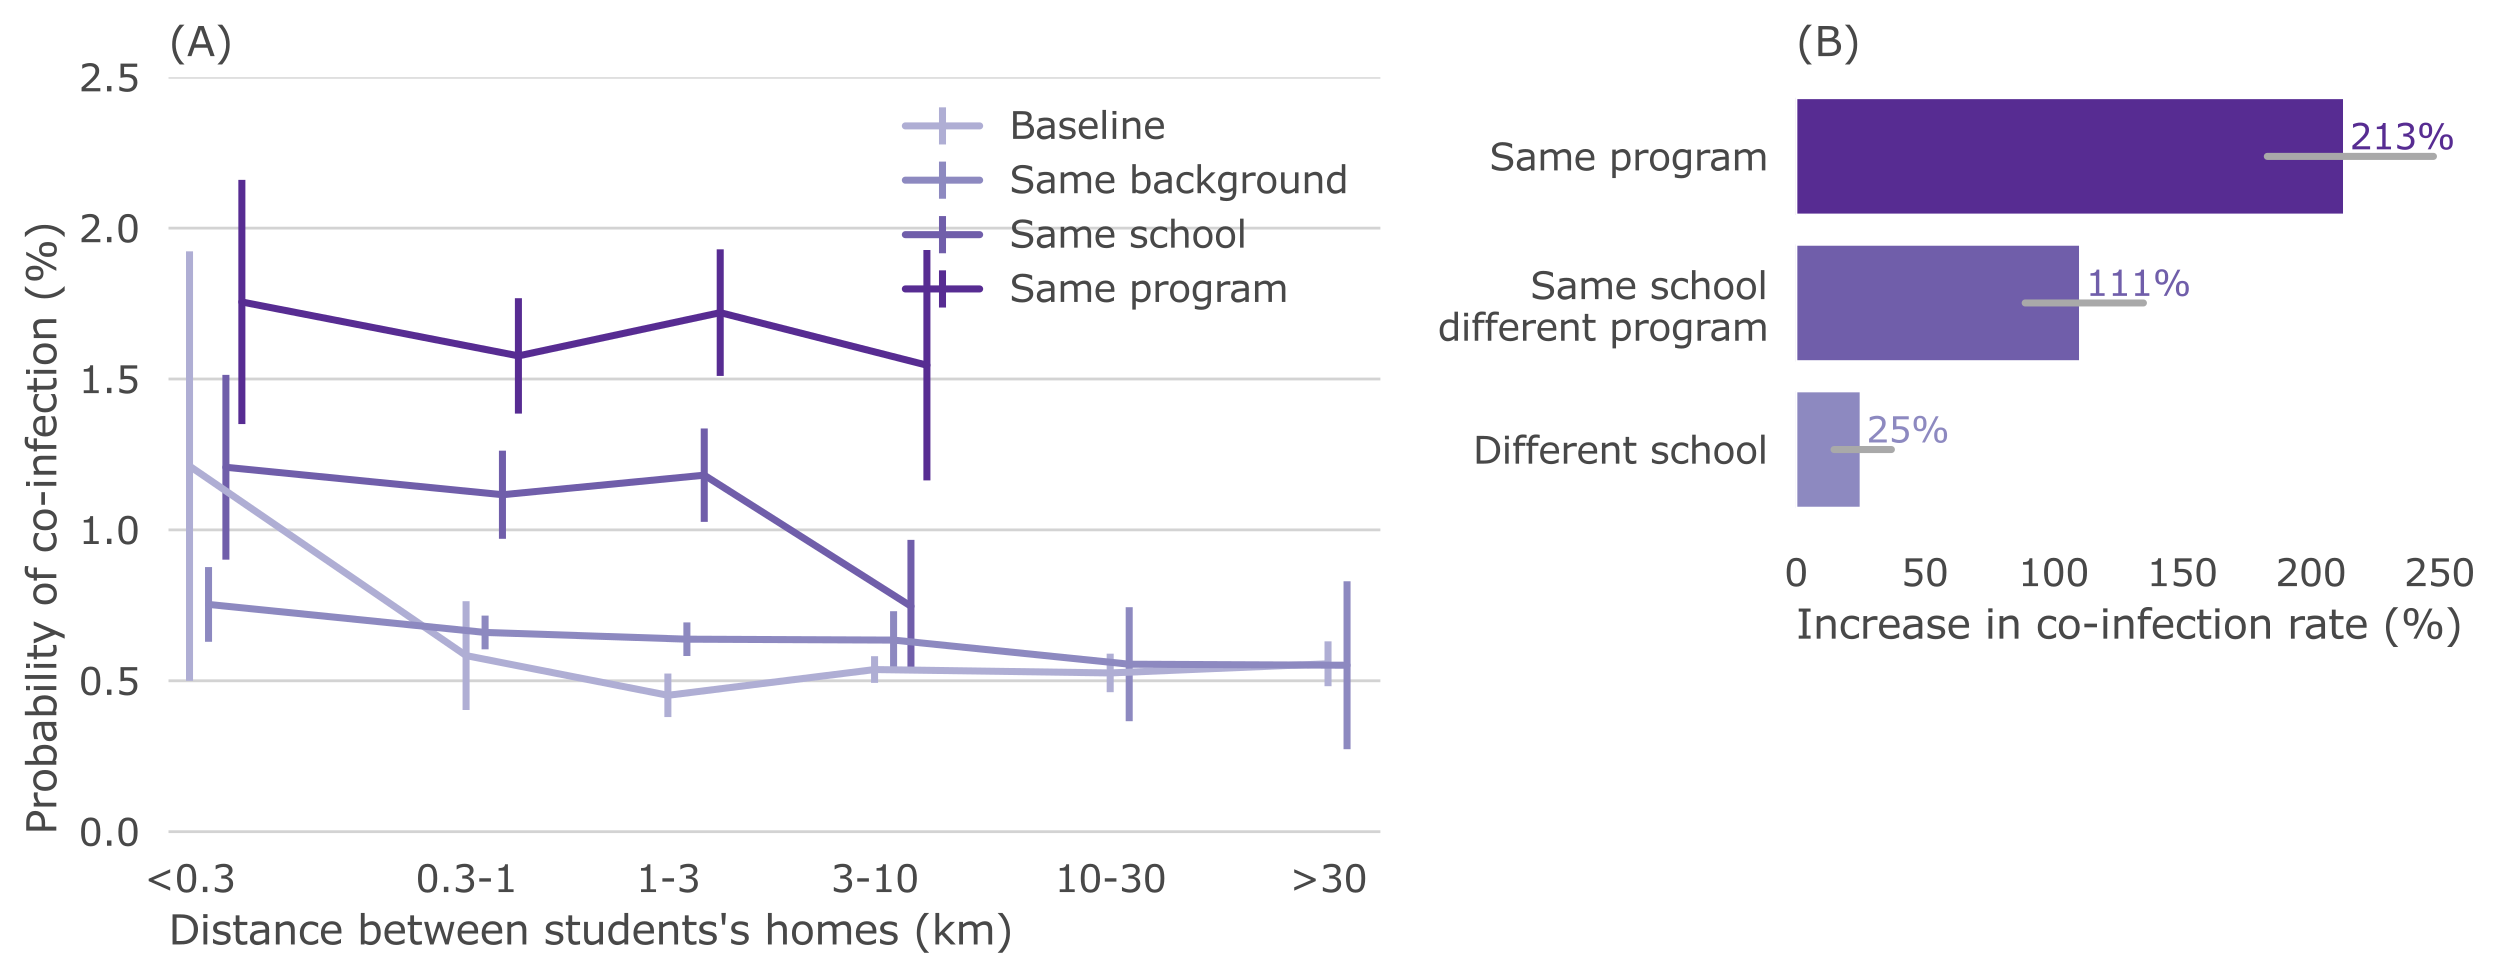 <?xml version="1.0" encoding="utf-8" standalone="no"?>
<!DOCTYPE svg PUBLIC "-//W3C//DTD SVG 1.1//EN"
  "http://www.w3.org/Graphics/SVG/1.1/DTD/svg11.dtd">
<svg xmlns:xlink="http://www.w3.org/1999/xlink" width="710.612pt" height="277.971pt" viewBox="0 0 710.612 277.971" xmlns="http://www.w3.org/2000/svg" version="1.1">
 <defs>
  <style type="text/css">*{stroke-linejoin: round; stroke-linecap: butt}</style>
 </defs>
 <g id="figure_1">
  <g id="patch_1">
   <path d="M 0 277.971 
L 710.612 277.971 
L 710.612 0 
L 0 0 
z
" style="fill: #ffffff"/>
  </g>
  <g id="axes_1">
   <g id="patch_2">
    <path d="M 47.897 237.25 
L 392.363 237.25 
L 392.363 21.953 
L 47.897 21.953 
z
" style="fill: #ffffff"/>
   </g>
   <g id="matplotlib.axis_1">
    <g id="xtick_1">
     <g id="text_1">
      <!-- &lt;0.3 -->
      <g style="fill: #484848" transform="translate(40.915 253.574) scale(0.106 -0.106)">
       <defs>
        <path id="Verdana-3c" d="M 4400 241 
L 794 1844 
L 794 2231 
L 4400 3834 
L 4400 3272 
L 1556 2038 
L 4400 803 
L 4400 241 
z
" transform="scale(0.016)"/>
        <path id="Verdana-30" d="M 3647 2328 
Q 3647 1075 3255 489 
Q 2863 -97 2038 -97 
Q 1200 -97 814 497 
Q 428 1091 428 2322 
Q 428 3563 818 4155 
Q 1209 4747 2038 4747 
Q 2875 4747 3261 4145 
Q 3647 3544 3647 2328 
z
M 2825 909 
Q 2934 1163 2973 1505 
Q 3013 1847 3013 2328 
Q 3013 2803 2973 3153 
Q 2934 3503 2822 3747 
Q 2713 3988 2523 4109 
Q 2334 4231 2038 4231 
Q 1744 4231 1551 4109 
Q 1359 3988 1247 3741 
Q 1141 3509 1102 3137 
Q 1063 2766 1063 2322 
Q 1063 1834 1097 1506 
Q 1131 1178 1244 919 
Q 1347 675 1536 547 
Q 1725 419 2038 419 
Q 2331 419 2525 541 
Q 2719 663 2825 909 
z
" transform="scale(0.016)"/>
        <path id="Verdana-2e" d="M 1538 0 
L 791 0 
L 791 891 
L 1538 891 
L 1538 0 
z
" transform="scale(0.016)"/>
        <path id="Verdana-33" d="M 3244 2241 
Q 3394 2106 3491 1903 
Q 3588 1700 3588 1378 
Q 3588 1059 3472 793 
Q 3356 528 3147 331 
Q 2913 113 2595 8 
Q 2278 -97 1900 -97 
Q 1513 -97 1138 -4 
Q 763 88 522 197 
L 522 850 
L 569 850 
Q 834 675 1193 559 
Q 1553 444 1888 444 
Q 2084 444 2306 509 
Q 2528 575 2666 703 
Q 2809 841 2879 1006 
Q 2950 1172 2950 1425 
Q 2950 1675 2870 1839 
Q 2791 2003 2650 2097 
Q 2509 2194 2309 2230 
Q 2109 2266 1878 2266 
L 1597 2266 
L 1597 2784 
L 1816 2784 
Q 2291 2784 2573 2982 
Q 2856 3181 2856 3563 
Q 2856 3731 2784 3857 
Q 2713 3984 2584 4066 
Q 2450 4147 2297 4178 
Q 2144 4209 1950 4209 
Q 1653 4209 1318 4103 
Q 984 3997 688 3803 
L 656 3803 
L 656 4456 
Q 878 4566 1248 4658 
Q 1619 4750 1966 4750 
Q 2306 4750 2565 4687 
Q 2825 4625 3034 4488 
Q 3259 4338 3375 4125 
Q 3491 3913 3491 3628 
Q 3491 3241 3217 2952 
Q 2944 2663 2572 2588 
L 2572 2544 
Q 2722 2519 2915 2439 
Q 3109 2359 3244 2241 
z
" transform="scale(0.016)"/>
       </defs>
       <use xlink:href="#Verdana-3c"/>
       <use xlink:href="#Verdana-30" x="81.836"/>
       <use xlink:href="#Verdana-2e" x="145.41"/>
       <use xlink:href="#Verdana-33" x="181.787"/>
      </g>
     </g>
    </g>
    <g id="xtick_2">
     <g id="text_2">
      <!-- 0.3-1 -->
      <g style="fill: #484848" transform="translate(118.09 253.574) scale(0.106 -0.106)">
       <defs>
        <path id="Verdana-2d" d="M 2428 1753 
L 478 1753 
L 478 2319 
L 2428 2319 
L 2428 1753 
z
" transform="scale(0.016)"/>
        <path id="Verdana-31" d="M 3388 0 
L 869 0 
L 869 475 
L 1838 475 
L 1838 3594 
L 869 3594 
L 869 4019 
Q 1066 4019 1291 4051 
Q 1516 4084 1631 4147 
Q 1775 4225 1858 4345 
Q 1941 4466 1953 4669 
L 2438 4669 
L 2438 475 
L 3388 475 
L 3388 0 
z
" transform="scale(0.016)"/>
       </defs>
       <use xlink:href="#Verdana-30"/>
       <use xlink:href="#Verdana-2e" x="63.574"/>
       <use xlink:href="#Verdana-33" x="99.951"/>
       <use xlink:href="#Verdana-2d" x="163.525"/>
       <use xlink:href="#Verdana-31" x="208.936"/>
      </g>
     </g>
    </g>
    <g id="xtick_3">
     <g id="text_3">
      <!-- 1-3 -->
      <g style="fill: #484848" transform="translate(180.729 253.574) scale(0.106 -0.106)">
       <use xlink:href="#Verdana-31"/>
       <use xlink:href="#Verdana-2d" x="63.574"/>
       <use xlink:href="#Verdana-33" x="108.984"/>
      </g>
     </g>
    </g>
    <g id="xtick_4">
     <g id="text_4">
      <!-- 3-10 -->
      <g style="fill: #484848" transform="translate(236.123 253.574) scale(0.106 -0.106)">
       <use xlink:href="#Verdana-33"/>
       <use xlink:href="#Verdana-2d" x="63.574"/>
       <use xlink:href="#Verdana-31" x="108.984"/>
       <use xlink:href="#Verdana-30" x="172.559"/>
      </g>
     </g>
    </g>
    <g id="xtick_5">
     <g id="text_5">
      <!-- 10-30 -->
      <g style="fill: #484848" transform="translate(299.741 253.574) scale(0.106 -0.106)">
       <use xlink:href="#Verdana-31"/>
       <use xlink:href="#Verdana-30" x="63.574"/>
       <use xlink:href="#Verdana-2d" x="127.148"/>
       <use xlink:href="#Verdana-33" x="172.559"/>
       <use xlink:href="#Verdana-30" x="236.133"/>
      </g>
     </g>
    </g>
    <g id="xtick_6">
     <g id="text_6">
      <!-- &gt;30 -->
      <g style="fill: #484848" transform="translate(366.451 253.574) scale(0.106 -0.106)">
       <defs>
        <path id="Verdana-3e" d="M 4444 1844 
L 838 241 
L 838 803 
L 3681 2038 
L 838 3272 
L 838 3834 
L 4444 2231 
L 4444 1844 
z
" transform="scale(0.016)"/>
       </defs>
       <use xlink:href="#Verdana-3e"/>
       <use xlink:href="#Verdana-33" x="81.836"/>
       <use xlink:href="#Verdana-30" x="145.41"/>
      </g>
     </g>
    </g>
    <g id="xtick_7"/>
    <g id="xtick_8"/>
    <g id="xtick_9"/>
    <g id="xtick_10"/>
    <g id="xtick_11"/>
    <g id="xtick_12"/>
    <g id="xtick_13"/>
    <g id="xtick_14"/>
    <g id="xtick_15"/>
    <g id="xtick_16"/>
    <g id="xtick_17"/>
    <g id="xtick_18"/>
    <g id="xtick_19"/>
    <g id="xtick_20"/>
    <g id="xtick_21"/>
    <g id="xtick_22"/>
    <g id="xtick_23"/>
    <g id="xtick_24"/>
    <g id="text_7">
     <!-- Distance between students's homes (km) -->
     <g style="fill: #484848" transform="translate(47.897 268.453) scale(0.115 -0.115)">
      <defs>
       <path id="Verdana-44" d="M 4556 2322 
Q 4556 1688 4279 1172 
Q 4003 656 3544 372 
Q 3225 175 2833 87 
Q 2441 0 1800 0 
L 625 0 
L 625 4653 
L 1788 4653 
Q 2469 4653 2870 4554 
Q 3272 4456 3550 4284 
Q 4025 3988 4290 3494 
Q 4556 3000 4556 2322 
z
M 3909 2331 
Q 3909 2878 3718 3253 
Q 3528 3628 3150 3844 
Q 2875 4000 2565 4061 
Q 2256 4122 1825 4122 
L 1244 4122 
L 1244 531 
L 1825 531 
Q 2272 531 2605 597 
Q 2938 663 3216 841 
Q 3563 1063 3736 1425 
Q 3909 1788 3909 2331 
z
" transform="scale(0.016)"/>
       <path id="Verdana-69" d="M 1209 4075 
L 547 4075 
L 547 4684 
L 1209 4684 
L 1209 4075 
z
M 1172 0 
L 584 0 
L 584 3491 
L 1172 3491 
L 1172 0 
z
" transform="scale(0.016)"/>
       <path id="Verdana-73" d="M 3072 1006 
Q 3072 528 2676 222 
Q 2281 -84 1597 -84 
Q 1209 -84 886 8 
Q 563 100 344 209 
L 344 869 
L 375 869 
Q 653 659 993 536 
Q 1334 413 1647 413 
Q 2034 413 2253 538 
Q 2472 663 2472 931 
Q 2472 1138 2353 1244 
Q 2234 1350 1897 1425 
Q 1772 1453 1570 1490 
Q 1369 1528 1203 1572 
Q 744 1694 551 1930 
Q 359 2166 359 2509 
Q 359 2725 448 2915 
Q 538 3106 719 3256 
Q 894 3403 1164 3489 
Q 1434 3575 1769 3575 
Q 2081 3575 2401 3498 
Q 2722 3422 2934 3313 
L 2934 2684 
L 2903 2684 
Q 2678 2850 2356 2964 
Q 2034 3078 1725 3078 
Q 1403 3078 1181 2954 
Q 959 2831 959 2588 
Q 959 2372 1094 2263 
Q 1225 2153 1519 2084 
Q 1681 2047 1882 2009 
Q 2084 1972 2219 1941 
Q 2628 1847 2850 1619 
Q 3072 1388 3072 1006 
z
" transform="scale(0.016)"/>
       <path id="Verdana-74" d="M 2391 31 
Q 2225 -13 2029 -41 
Q 1834 -69 1681 -69 
Q 1147 -69 869 218 
Q 591 506 591 1141 
L 591 2997 
L 194 2997 
L 194 3491 
L 591 3491 
L 591 4494 
L 1178 4494 
L 1178 3491 
L 2391 3491 
L 2391 2997 
L 1178 2997 
L 1178 1406 
Q 1178 1131 1190 976 
Q 1203 822 1278 688 
Q 1347 563 1467 505 
Q 1588 447 1834 447 
Q 1978 447 2134 489 
Q 2291 531 2359 559 
L 2391 559 
L 2391 31 
z
" transform="scale(0.016)"/>
       <path id="Verdana-61" d="M 3291 0 
L 2706 0 
L 2706 372 
Q 2628 319 2495 223 
Q 2363 128 2238 72 
Q 2091 0 1900 -48 
Q 1709 -97 1453 -97 
Q 981 -97 653 215 
Q 325 528 325 1013 
Q 325 1409 495 1654 
Q 666 1900 981 2041 
Q 1300 2181 1747 2231 
Q 2194 2281 2706 2306 
L 2706 2397 
Q 2706 2597 2636 2728 
Q 2566 2859 2434 2934 
Q 2309 3006 2134 3031 
Q 1959 3056 1769 3056 
Q 1538 3056 1253 2995 
Q 969 2934 666 2819 
L 634 2819 
L 634 3416 
Q 806 3463 1131 3519 
Q 1456 3575 1772 3575 
Q 2141 3575 2414 3514 
Q 2688 3453 2888 3306 
Q 3084 3163 3187 2934 
Q 3291 2706 3291 2369 
L 3291 0 
z
M 2706 859 
L 2706 1831 
Q 2438 1816 2073 1784 
Q 1709 1753 1497 1694 
Q 1244 1622 1087 1470 
Q 931 1319 931 1053 
Q 931 753 1112 601 
Q 1294 450 1666 450 
Q 1975 450 2231 570 
Q 2488 691 2706 859 
z
" transform="scale(0.016)"/>
       <path id="Verdana-6e" d="M 3497 0 
L 2909 0 
L 2909 1988 
Q 2909 2228 2881 2439 
Q 2853 2650 2778 2769 
Q 2700 2900 2553 2964 
Q 2406 3028 2172 3028 
Q 1931 3028 1668 2909 
Q 1406 2791 1166 2606 
L 1166 0 
L 578 0 
L 578 3491 
L 1166 3491 
L 1166 3103 
Q 1441 3331 1734 3459 
Q 2028 3588 2338 3588 
Q 2903 3588 3200 3247 
Q 3497 2906 3497 2266 
L 3497 0 
z
" transform="scale(0.016)"/>
       <path id="Verdana-63" d="M 3159 219 
Q 2866 78 2602 0 
Q 2338 -78 2041 -78 
Q 1663 -78 1347 33 
Q 1031 144 806 369 
Q 578 594 453 937 
Q 328 1281 328 1741 
Q 328 2597 798 3084 
Q 1269 3572 2041 3572 
Q 2341 3572 2630 3487 
Q 2919 3403 3159 3281 
L 3159 2628 
L 3128 2628 
Q 2859 2838 2573 2950 
Q 2288 3063 2016 3063 
Q 1516 3063 1227 2727 
Q 938 2391 938 1741 
Q 938 1109 1220 770 
Q 1503 431 2016 431 
Q 2194 431 2378 478 
Q 2563 525 2709 600 
Q 2838 666 2950 739 
Q 3063 813 3128 866 
L 3159 866 
L 3159 219 
z
" transform="scale(0.016)"/>
       <path id="Verdana-65" d="M 3500 1684 
L 928 1684 
Q 928 1363 1025 1123 
Q 1122 884 1291 731 
Q 1453 581 1676 506 
Q 1900 431 2169 431 
Q 2525 431 2886 573 
Q 3247 716 3400 853 
L 3431 853 
L 3431 213 
Q 3134 88 2825 3 
Q 2516 -81 2175 -81 
Q 1306 -81 818 389 
Q 331 859 331 1725 
Q 331 2581 798 3084 
Q 1266 3588 2028 3588 
Q 2734 3588 3117 3175 
Q 3500 2763 3500 2003 
L 3500 1684 
z
M 2928 2134 
Q 2925 2597 2695 2850 
Q 2466 3103 1997 3103 
Q 1525 3103 1245 2825 
Q 966 2547 928 2134 
L 2928 2134 
z
" transform="scale(0.016)"/>
       <path id="Verdana-20" transform="scale(0.016)"/>
       <path id="Verdana-62" d="M 3650 1772 
Q 3650 1334 3526 984 
Q 3403 634 3194 397 
Q 2972 150 2706 26 
Q 2441 -97 2122 -97 
Q 1825 -97 1603 -26 
Q 1381 44 1166 163 
L 1128 0 
L 578 0 
L 578 4863 
L 1166 4863 
L 1166 3125 
Q 1413 3328 1691 3458 
Q 1969 3588 2316 3588 
Q 2934 3588 3292 3113 
Q 3650 2638 3650 1772 
z
M 3044 1756 
Q 3044 2381 2837 2704 
Q 2631 3028 2172 3028 
Q 1916 3028 1653 2917 
Q 1391 2806 1166 2631 
L 1166 631 
Q 1416 519 1595 475 
Q 1775 431 2003 431 
Q 2491 431 2767 751 
Q 3044 1072 3044 1756 
z
" transform="scale(0.016)"/>
       <path id="Verdana-77" d="M 4969 3491 
L 4059 0 
L 3516 0 
L 2619 2691 
L 1728 0 
L 1188 0 
L 269 3491 
L 881 3491 
L 1522 788 
L 2394 3491 
L 2878 3491 
L 3772 788 
L 4378 3491 
L 4969 3491 
z
" transform="scale(0.016)"/>
       <path id="Verdana-75" d="M 3472 0 
L 2884 0 
L 2884 388 
Q 2588 153 2316 28 
Q 2044 -97 1716 -97 
Q 1166 -97 859 239 
Q 553 575 553 1225 
L 553 3491 
L 1141 3491 
L 1141 1503 
Q 1141 1238 1166 1048 
Q 1191 859 1272 725 
Q 1356 588 1490 525 
Q 1625 463 1881 463 
Q 2109 463 2379 581 
Q 2650 700 2884 884 
L 2884 3491 
L 3472 3491 
L 3472 0 
z
" transform="scale(0.016)"/>
       <path id="Verdana-64" d="M 3409 0 
L 2822 0 
L 2822 366 
Q 2569 147 2294 25 
Q 2019 -97 1697 -97 
Q 1072 -97 705 384 
Q 338 866 338 1719 
Q 338 2163 464 2509 
Q 591 2856 806 3100 
Q 1019 3338 1301 3463 
Q 1584 3588 1888 3588 
Q 2163 3588 2375 3530 
Q 2588 3472 2822 3350 
L 2822 4863 
L 3409 4863 
L 3409 0 
z
M 2822 859 
L 2822 2863 
Q 2584 2969 2396 3009 
Q 2209 3050 1988 3050 
Q 1494 3050 1219 2706 
Q 944 2363 944 1731 
Q 944 1109 1156 786 
Q 1369 463 1838 463 
Q 2088 463 2344 573 
Q 2600 684 2822 859 
z
" transform="scale(0.016)"/>
       <path id="Verdana-27" d="M 1206 4863 
L 1072 3053 
L 647 3053 
L 513 4863 
L 1206 4863 
z
" transform="scale(0.016)"/>
       <path id="Verdana-68" d="M 3497 0 
L 2909 0 
L 2909 1988 
Q 2909 2228 2881 2439 
Q 2853 2650 2778 2769 
Q 2700 2900 2553 2964 
Q 2406 3028 2172 3028 
Q 1931 3028 1668 2909 
Q 1406 2791 1166 2606 
L 1166 0 
L 578 0 
L 578 4863 
L 1166 4863 
L 1166 3103 
Q 1441 3331 1734 3459 
Q 2028 3588 2338 3588 
Q 2903 3588 3200 3247 
Q 3497 2906 3497 2266 
L 3497 0 
z
" transform="scale(0.016)"/>
       <path id="Verdana-6f" d="M 3553 1744 
Q 3553 891 3115 397 
Q 2678 -97 1944 -97 
Q 1203 -97 767 397 
Q 331 891 331 1744 
Q 331 2597 767 3092 
Q 1203 3588 1944 3588 
Q 2678 3588 3115 3092 
Q 3553 2597 3553 1744 
z
M 2947 1744 
Q 2947 2422 2681 2751 
Q 2416 3081 1944 3081 
Q 1466 3081 1202 2751 
Q 938 2422 938 1744 
Q 938 1088 1203 748 
Q 1469 409 1944 409 
Q 2413 409 2680 745 
Q 2947 1081 2947 1744 
z
" transform="scale(0.016)"/>
       <path id="Verdana-6d" d="M 5672 0 
L 5084 0 
L 5084 1988 
Q 5084 2213 5064 2422 
Q 5044 2631 4978 2756 
Q 4906 2891 4772 2959 
Q 4638 3028 4384 3028 
Q 4138 3028 3891 2904 
Q 3644 2781 3397 2591 
Q 3406 2519 3412 2423 
Q 3419 2328 3419 2234 
L 3419 0 
L 2831 0 
L 2831 1988 
Q 2831 2219 2811 2426 
Q 2791 2634 2725 2759 
Q 2653 2894 2518 2961 
Q 2384 3028 2131 3028 
Q 1891 3028 1648 2909 
Q 1406 2791 1166 2606 
L 1166 0 
L 578 0 
L 578 3491 
L 1166 3491 
L 1166 3103 
Q 1441 3331 1714 3459 
Q 1988 3588 2297 3588 
Q 2653 3588 2901 3438 
Q 3150 3288 3272 3022 
Q 3628 3322 3922 3455 
Q 4216 3588 4550 3588 
Q 5125 3588 5398 3239 
Q 5672 2891 5672 2266 
L 5672 0 
z
" transform="scale(0.016)"/>
       <path id="Verdana-28" d="M 2447 -1288 
L 1731 -1288 
Q 1178 -653 872 97 
Q 566 847 566 1788 
Q 566 2728 872 3478 
Q 1178 4228 1731 4863 
L 2447 4863 
L 2447 4831 
Q 2194 4603 1964 4304 
Q 1734 4006 1538 3609 
Q 1350 3225 1233 2762 
Q 1116 2300 1116 1788 
Q 1116 1253 1230 809 
Q 1344 366 1538 -34 
Q 1725 -419 1965 -730 
Q 2206 -1041 2447 -1256 
L 2447 -1288 
z
" transform="scale(0.016)"/>
       <path id="Verdana-6b" d="M 3747 0 
L 2972 0 
L 1572 1528 
L 1191 1166 
L 1191 0 
L 603 0 
L 603 4863 
L 1191 4863 
L 1191 1744 
L 2888 3491 
L 3628 3491 
L 2006 1878 
L 3747 0 
z
" transform="scale(0.016)"/>
       <path id="Verdana-29" d="M 2341 1788 
Q 2341 847 2034 97 
Q 1728 -653 1175 -1288 
L 459 -1288 
L 459 -1256 
Q 700 -1041 942 -730 
Q 1184 -419 1369 -34 
Q 1563 366 1677 809 
Q 1791 1253 1791 1788 
Q 1791 2300 1675 2762 
Q 1559 3225 1369 3609 
Q 1172 4006 942 4304 
Q 713 4603 459 4831 
L 459 4863 
L 1175 4863 
Q 1728 4228 2034 3478 
Q 2341 2728 2341 1788 
z
" transform="scale(0.016)"/>
      </defs>
      <use xlink:href="#Verdana-44"/>
      <use xlink:href="#Verdana-69" x="77.051"/>
      <use xlink:href="#Verdana-73" x="104.492"/>
      <use xlink:href="#Verdana-74" x="156.592"/>
      <use xlink:href="#Verdana-61" x="195.996"/>
      <use xlink:href="#Verdana-6e" x="256.055"/>
      <use xlink:href="#Verdana-63" x="319.336"/>
      <use xlink:href="#Verdana-65" x="371.436"/>
      <use xlink:href="#Verdana-20" x="431.006"/>
      <use xlink:href="#Verdana-62" x="466.162"/>
      <use xlink:href="#Verdana-65" x="528.467"/>
      <use xlink:href="#Verdana-74" x="588.037"/>
      <use xlink:href="#Verdana-77" x="627.441"/>
      <use xlink:href="#Verdana-65" x="709.277"/>
      <use xlink:href="#Verdana-65" x="768.848"/>
      <use xlink:href="#Verdana-6e" x="828.418"/>
      <use xlink:href="#Verdana-20" x="891.699"/>
      <use xlink:href="#Verdana-73" x="926.855"/>
      <use xlink:href="#Verdana-74" x="978.955"/>
      <use xlink:href="#Verdana-75" x="1018.359"/>
      <use xlink:href="#Verdana-64" x="1081.641"/>
      <use xlink:href="#Verdana-65" x="1143.945"/>
      <use xlink:href="#Verdana-6e" x="1203.516"/>
      <use xlink:href="#Verdana-74" x="1266.797"/>
      <use xlink:href="#Verdana-73" x="1306.201"/>
      <use xlink:href="#Verdana-27" x="1358.301"/>
      <use xlink:href="#Verdana-73" x="1385.156"/>
      <use xlink:href="#Verdana-20" x="1437.256"/>
      <use xlink:href="#Verdana-68" x="1472.412"/>
      <use xlink:href="#Verdana-6f" x="1535.693"/>
      <use xlink:href="#Verdana-6d" x="1596.387"/>
      <use xlink:href="#Verdana-65" x="1693.652"/>
      <use xlink:href="#Verdana-73" x="1753.223"/>
      <use xlink:href="#Verdana-20" x="1805.322"/>
      <use xlink:href="#Verdana-28" x="1840.479"/>
      <use xlink:href="#Verdana-6b" x="1885.889"/>
      <use xlink:href="#Verdana-6d" x="1945.068"/>
      <use xlink:href="#Verdana-29" x="2042.334"/>
     </g>
    </g>
   </g>
   <g id="matplotlib.axis_2">
    <g id="ytick_1">
     <g id="line2d_1">
      <path d="M 47.897 236.392 
L 392.363 236.392 
" clip-path="url(#p59a791da21)" style="fill: none; stroke: #d3d3d3; stroke-width: 0.8; stroke-linecap: round"/>
     </g>
     <g id="text_8">
      <!-- 0.0 -->
      <g style="fill: #484848" transform="translate(22.328 240.404) scale(0.106 -0.106)">
       <use xlink:href="#Verdana-30"/>
       <use xlink:href="#Verdana-2e" x="63.574"/>
       <use xlink:href="#Verdana-30" x="99.951"/>
      </g>
     </g>
    </g>
    <g id="ytick_2">
     <g id="line2d_2">
      <path d="M 47.897 193.505 
L 392.363 193.505 
" clip-path="url(#p59a791da21)" style="fill: none; stroke: #d3d3d3; stroke-width: 0.8; stroke-linecap: round"/>
     </g>
     <g id="text_9">
      <!-- 0.5 -->
      <g style="fill: #484848" transform="translate(22.328 197.517) scale(0.106 -0.106)">
       <defs>
        <path id="Verdana-35" d="M 3616 1478 
Q 3616 1153 3497 856 
Q 3378 559 3172 356 
Q 2947 138 2636 20 
Q 2325 -97 1916 -97 
Q 1534 -97 1181 -17 
Q 828 63 584 175 
L 584 834 
L 628 834 
Q 884 672 1228 558 
Q 1572 444 1903 444 
Q 2125 444 2333 506 
Q 2541 569 2703 725 
Q 2841 859 2911 1046 
Q 2981 1234 2981 1481 
Q 2981 1722 2898 1887 
Q 2816 2053 2669 2153 
Q 2506 2272 2273 2320 
Q 2041 2369 1753 2369 
Q 1478 2369 1223 2331 
Q 969 2294 784 2256 
L 784 4653 
L 3584 4653 
L 3584 4106 
L 1388 4106 
L 1388 2869 
Q 1522 2881 1662 2887 
Q 1803 2894 1906 2894 
Q 2284 2894 2568 2830 
Q 2853 2766 3091 2603 
Q 3341 2431 3478 2159 
Q 3616 1888 3616 1478 
z
" transform="scale(0.016)"/>
       </defs>
       <use xlink:href="#Verdana-30"/>
       <use xlink:href="#Verdana-2e" x="63.574"/>
       <use xlink:href="#Verdana-35" x="99.951"/>
      </g>
     </g>
    </g>
    <g id="ytick_3">
     <g id="line2d_3">
      <path d="M 47.897 150.617 
L 392.363 150.617 
" clip-path="url(#p59a791da21)" style="fill: none; stroke: #d3d3d3; stroke-width: 0.8; stroke-linecap: round"/>
     </g>
     <g id="text_10">
      <!-- 1.0 -->
      <g style="fill: #484848" transform="translate(22.328 154.629) scale(0.106 -0.106)">
       <use xlink:href="#Verdana-31"/>
       <use xlink:href="#Verdana-2e" x="63.574"/>
       <use xlink:href="#Verdana-30" x="99.951"/>
      </g>
     </g>
    </g>
    <g id="ytick_4">
     <g id="line2d_4">
      <path d="M 47.897 107.729 
L 392.363 107.729 
" clip-path="url(#p59a791da21)" style="fill: none; stroke: #d3d3d3; stroke-width: 0.8; stroke-linecap: round"/>
     </g>
     <g id="text_11">
      <!-- 1.5 -->
      <g style="fill: #484848" transform="translate(22.328 111.741) scale(0.106 -0.106)">
       <use xlink:href="#Verdana-31"/>
       <use xlink:href="#Verdana-2e" x="63.574"/>
       <use xlink:href="#Verdana-35" x="99.951"/>
      </g>
     </g>
    </g>
    <g id="ytick_5">
     <g id="line2d_5">
      <path d="M 47.897 64.841 
L 392.363 64.841 
" clip-path="url(#p59a791da21)" style="fill: none; stroke: #d3d3d3; stroke-width: 0.8; stroke-linecap: round"/>
     </g>
     <g id="text_12">
      <!-- 2.0 -->
      <g style="fill: #484848" transform="translate(22.328 68.853) scale(0.106 -0.106)">
       <defs>
        <path id="Verdana-32" d="M 3653 0 
L 503 0 
L 503 653 
Q 831 934 1161 1215 
Q 1491 1497 1775 1775 
Q 2375 2356 2597 2698 
Q 2819 3041 2819 3438 
Q 2819 3800 2580 4004 
Q 2341 4209 1913 4209 
Q 1628 4209 1297 4109 
Q 966 4009 650 3803 
L 619 3803 
L 619 4459 
Q 841 4569 1211 4659 
Q 1581 4750 1928 4750 
Q 2644 4750 3050 4404 
Q 3456 4059 3456 3469 
Q 3456 3203 3389 2973 
Q 3322 2744 3191 2538 
Q 3069 2344 2905 2156 
Q 2741 1969 2506 1741 
Q 2172 1413 1815 1105 
Q 1459 797 1150 534 
L 3653 534 
L 3653 0 
z
" transform="scale(0.016)"/>
       </defs>
       <use xlink:href="#Verdana-32"/>
       <use xlink:href="#Verdana-2e" x="63.574"/>
       <use xlink:href="#Verdana-30" x="99.951"/>
      </g>
     </g>
    </g>
    <g id="ytick_6">
     <g id="line2d_6">
      <path d="M 47.897 21.953 
L 392.363 21.953 
" clip-path="url(#p59a791da21)" style="fill: none; stroke: #d3d3d3; stroke-width: 0.8; stroke-linecap: round"/>
     </g>
     <g id="text_13">
      <!-- 2.5 -->
      <g style="fill: #484848" transform="translate(22.328 25.965) scale(0.106 -0.106)">
       <use xlink:href="#Verdana-32"/>
       <use xlink:href="#Verdana-2e" x="63.574"/>
       <use xlink:href="#Verdana-35" x="99.951"/>
      </g>
     </g>
    </g>
    <g id="text_14">
     <!-- Probability of co-infection (%) -->
     <g style="fill: #484848" transform="translate(16.009 237.25) rotate(-90) scale(0.115 -0.115)">
      <defs>
       <path id="Verdana-50" d="M 3669 3247 
Q 3669 2938 3561 2673 
Q 3453 2409 3259 2216 
Q 3019 1975 2691 1854 
Q 2363 1734 1863 1734 
L 1244 1734 
L 1244 0 
L 625 0 
L 625 4653 
L 1888 4653 
Q 2306 4653 2597 4583 
Q 2888 4513 3113 4363 
Q 3378 4184 3523 3918 
Q 3669 3653 3669 3247 
z
M 3025 3231 
Q 3025 3472 2940 3650 
Q 2856 3828 2684 3941 
Q 2534 4038 2342 4080 
Q 2150 4122 1856 4122 
L 1244 4122 
L 1244 2263 
L 1766 2263 
Q 2141 2263 2375 2330 
Q 2609 2397 2756 2544 
Q 2903 2694 2964 2859 
Q 3025 3025 3025 3231 
z
" transform="scale(0.016)"/>
       <path id="Verdana-72" d="M 2756 2850 
L 2725 2850 
Q 2594 2881 2470 2895 
Q 2347 2909 2178 2909 
Q 1906 2909 1653 2789 
Q 1400 2669 1166 2478 
L 1166 0 
L 578 0 
L 578 3491 
L 1166 3491 
L 1166 2975 
Q 1516 3256 1783 3373 
Q 2050 3491 2328 3491 
Q 2481 3491 2550 3483 
Q 2619 3475 2756 3453 
L 2756 2850 
z
" transform="scale(0.016)"/>
       <path id="Verdana-6c" d="M 1172 0 
L 584 0 
L 584 4863 
L 1172 4863 
L 1172 0 
z
" transform="scale(0.016)"/>
       <path id="Verdana-79" d="M 3597 3491 
L 1559 -1288 
L 931 -1288 
L 1581 169 
L 191 3491 
L 828 3491 
L 1900 903 
L 2981 3491 
L 3597 3491 
z
" transform="scale(0.016)"/>
       <path id="Verdana-66" d="M 2456 4294 
L 2425 4294 
Q 2328 4322 2172 4351 
Q 2016 4381 1897 4381 
Q 1519 4381 1348 4214 
Q 1178 4047 1178 3609 
L 1178 3491 
L 2238 3491 
L 2238 2997 
L 1197 2997 
L 1197 0 
L 609 0 
L 609 2997 
L 213 2997 
L 213 3491 
L 609 3491 
L 609 3606 
Q 609 4228 918 4561 
Q 1228 4894 1813 4894 
Q 2009 4894 2167 4875 
Q 2325 4856 2456 4831 
L 2456 4294 
z
" transform="scale(0.016)"/>
       <path id="Verdana-25" d="M 2763 3363 
Q 2763 2663 2467 2322 
Q 2172 1981 1616 1981 
Q 1047 1981 756 2322 
Q 466 2663 466 3359 
Q 466 4059 762 4400 
Q 1059 4741 1616 4741 
Q 2181 4741 2472 4397 
Q 2763 4053 2763 3363 
z
M 4922 4653 
L 2484 0 
L 1969 0 
L 4406 4653 
L 4922 4653 
z
M 6422 1291 
Q 6422 591 6125 250 
Q 5828 -91 5272 -91 
Q 4706 -91 4415 253 
Q 4125 597 4125 1288 
Q 4125 1988 4420 2328 
Q 4716 2669 5272 2669 
Q 5841 2669 6131 2328 
Q 6422 1988 6422 1291 
z
M 2206 3363 
Q 2206 3900 2067 4112 
Q 1928 4325 1616 4325 
Q 1297 4325 1159 4112 
Q 1022 3900 1022 3359 
Q 1022 2819 1159 2608 
Q 1297 2397 1616 2397 
Q 1928 2397 2067 2608 
Q 2206 2819 2206 3363 
z
M 5866 1291 
Q 5866 1828 5727 2040 
Q 5588 2253 5275 2253 
Q 4956 2253 4818 2040 
Q 4681 1828 4681 1288 
Q 4681 747 4818 536 
Q 4956 325 5275 325 
Q 5588 325 5727 536 
Q 5866 747 5866 1291 
z
" transform="scale(0.016)"/>
      </defs>
      <use xlink:href="#Verdana-50"/>
      <use xlink:href="#Verdana-72" x="60.303"/>
      <use xlink:href="#Verdana-6f" x="102.979"/>
      <use xlink:href="#Verdana-62" x="163.672"/>
      <use xlink:href="#Verdana-61" x="225.977"/>
      <use xlink:href="#Verdana-62" x="286.035"/>
      <use xlink:href="#Verdana-69" x="348.34"/>
      <use xlink:href="#Verdana-6c" x="375.781"/>
      <use xlink:href="#Verdana-69" x="403.223"/>
      <use xlink:href="#Verdana-74" x="430.664"/>
      <use xlink:href="#Verdana-79" x="469.568"/>
      <use xlink:href="#Verdana-20" x="528.748"/>
      <use xlink:href="#Verdana-6f" x="563.904"/>
      <use xlink:href="#Verdana-66" x="624.598"/>
      <use xlink:href="#Verdana-20" x="659.754"/>
      <use xlink:href="#Verdana-63" x="694.91"/>
      <use xlink:href="#Verdana-6f" x="747.01"/>
      <use xlink:href="#Verdana-2d" x="807.703"/>
      <use xlink:href="#Verdana-69" x="853.113"/>
      <use xlink:href="#Verdana-6e" x="880.555"/>
      <use xlink:href="#Verdana-66" x="943.836"/>
      <use xlink:href="#Verdana-65" x="978.992"/>
      <use xlink:href="#Verdana-63" x="1038.562"/>
      <use xlink:href="#Verdana-74" x="1090.662"/>
      <use xlink:href="#Verdana-69" x="1130.066"/>
      <use xlink:href="#Verdana-6f" x="1157.508"/>
      <use xlink:href="#Verdana-6e" x="1218.201"/>
      <use xlink:href="#Verdana-20" x="1281.482"/>
      <use xlink:href="#Verdana-28" x="1316.639"/>
      <use xlink:href="#Verdana-25" x="1362.049"/>
      <use xlink:href="#Verdana-29" x="1469.666"/>
     </g>
    </g>
   </g>
   <g id="LineCollection_1">
    <path d="M 53.871 193.514 
L 53.871 71.445 
" clip-path="url(#p59a791da21)" style="fill: none; stroke: #afaed4; stroke-width: 2"/>
    <path d="M 132.479 201.812 
L 132.479 170.885 
" clip-path="url(#p59a791da21)" style="fill: none; stroke: #afaed4; stroke-width: 2"/>
    <path d="M 189.841 203.825 
L 189.841 191.449 
" clip-path="url(#p59a791da21)" style="fill: none; stroke: #afaed4; stroke-width: 2"/>
    <path d="M 248.591 194.105 
L 248.591 186.527 
" clip-path="url(#p59a791da21)" style="fill: none; stroke: #afaed4; stroke-width: 2"/>
    <path d="M 315.566 196.761 
L 315.566 185.802 
" clip-path="url(#p59a791da21)" style="fill: none; stroke: #afaed4; stroke-width: 2"/>
    <path d="M 377.486 195.049 
L 377.486 182.298 
" clip-path="url(#p59a791da21)" style="fill: none; stroke: #afaed4; stroke-width: 2"/>
   </g>
   <g id="LineCollection_2">
    <path d="M 59.275 182.427 
L 59.275 161.186 
" clip-path="url(#p59a791da21)" style="fill: none; stroke: #8d89c0; stroke-width: 2"/>
    <path d="M 137.884 184.56 
L 137.884 174.978 
" clip-path="url(#p59a791da21)" style="fill: none; stroke: #8d89c0; stroke-width: 2"/>
    <path d="M 195.245 186.457 
L 195.245 176.906 
" clip-path="url(#p59a791da21)" style="fill: none; stroke: #8d89c0; stroke-width: 2"/>
    <path d="M 253.996 190.151 
L 253.996 173.737 
" clip-path="url(#p59a791da21)" style="fill: none; stroke: #8d89c0; stroke-width: 2"/>
    <path d="M 320.97 204.99 
L 320.97 172.601 
" clip-path="url(#p59a791da21)" style="fill: none; stroke: #8d89c0; stroke-width: 2"/>
    <path d="M 382.891 212.962 
L 382.891 165.218 
" clip-path="url(#p59a791da21)" style="fill: none; stroke: #8d89c0; stroke-width: 2"/>
   </g>
   <g id="LineCollection_3">
    <path d="M 64.209 159.085 
L 64.209 106.546 
" clip-path="url(#p59a791da21)" style="fill: none; stroke: #705eaa; stroke-width: 2"/>
    <path d="M 142.817 153.149 
L 142.817 128.094 
" clip-path="url(#p59a791da21)" style="fill: none; stroke: #705eaa; stroke-width: 2"/>
    <path d="M 200.179 148.345 
L 200.179 121.785 
" clip-path="url(#p59a791da21)" style="fill: none; stroke: #705eaa; stroke-width: 2"/>
    <path d="M 258.93 191.178 
L 258.93 153.453 
" clip-path="url(#p59a791da21)" style="fill: none; stroke: #705eaa; stroke-width: 2"/>
    <path clip-path="url(#p59a791da21)" style="fill: none; stroke: #705eaa; stroke-width: 2"/>
    <path clip-path="url(#p59a791da21)" style="fill: none; stroke: #705eaa; stroke-width: 2"/>
   </g>
   <g id="LineCollection_4">
    <path d="M 68.748 120.546 
L 68.748 51.123 
" clip-path="url(#p59a791da21)" style="fill: none; stroke: #572c92; stroke-width: 2"/>
    <path d="M 147.356 117.562 
L 147.356 84.757 
" clip-path="url(#p59a791da21)" style="fill: none; stroke: #572c92; stroke-width: 2"/>
    <path d="M 204.718 106.85 
L 204.718 70.878 
" clip-path="url(#p59a791da21)" style="fill: none; stroke: #572c92; stroke-width: 2"/>
    <path d="M 263.468 136.552 
L 263.468 71.058 
" clip-path="url(#p59a791da21)" style="fill: none; stroke: #572c92; stroke-width: 2"/>
    <path clip-path="url(#p59a791da21)" style="fill: none; stroke: #572c92; stroke-width: 2"/>
    <path clip-path="url(#p59a791da21)" style="fill: none; stroke: #572c92; stroke-width: 2"/>
   </g>
   <g id="line2d_7">
    <path d="M 53.871 132.479 
L 132.479 186.348 
L 189.841 197.637 
L 248.591 190.316 
L 315.566 191.281 
L 377.486 188.674 
" clip-path="url(#p59a791da21)" style="fill: none; stroke: #afaed4; stroke-width: 2; stroke-linecap: round"/>
   </g>
   <g id="line2d_8">
    <path d="M 59.275 171.807 
L 137.884 179.769 
L 195.245 181.682 
L 253.996 181.944 
L 320.97 188.795 
L 382.891 189.09 
" clip-path="url(#p59a791da21)" style="fill: none; stroke: #8d89c0; stroke-width: 2; stroke-linecap: round"/>
   </g>
   <g id="line2d_9">
    <path d="M 64.209 132.816 
L 142.817 140.621 
L 200.179 135.065 
L 258.93 172.316 
" clip-path="url(#p59a791da21)" style="fill: none; stroke: #705eaa; stroke-width: 2; stroke-linecap: round"/>
   </g>
   <g id="line2d_10">
    <path d="M 68.748 85.835 
L 147.356 101.159 
L 204.718 88.864 
L 263.468 103.805 
" clip-path="url(#p59a791da21)" style="fill: none; stroke: #572c92; stroke-width: 2; stroke-linecap: round"/>
   </g>
   <g id="text_15">
    <!-- (A) -->
    <g style="fill: #484848" transform="translate(47.897 15.953) scale(0.115 -0.115)">
     <defs>
      <path id="Verdana-41" d="M 4294 0 
L 3634 0 
L 3178 1297 
L 1166 1297 
L 709 0 
L 81 0 
L 1775 4653 
L 2600 4653 
L 4294 0 
z
M 2988 1828 
L 2172 4113 
L 1353 1828 
L 2988 1828 
z
" transform="scale(0.016)"/>
     </defs>
     <use xlink:href="#Verdana-28"/>
     <use xlink:href="#Verdana-41" x="45.41"/>
     <use xlink:href="#Verdana-29" x="113.77"/>
    </g>
   </g>
   <g id="legend_1">
    <g id="LineCollection_5">
     <path d="M 267.9 41.065 
L 267.9 30.505 
" style="fill: none; stroke: #afaed4; stroke-width: 2"/>
    </g>
    <g id="line2d_11">
     <path d="M 257.34 35.785 
L 278.46 35.785 
" style="fill: none; stroke: #afaed4; stroke-width: 2; stroke-linecap: round"/>
    </g>
    <g id="line2d_12"/>
    <g id="text_16">
     <!-- Baseline -->
     <g style="fill: #484848" transform="translate(286.908 39.481) scale(0.106 -0.106)">
      <defs>
       <path id="Verdana-42" d="M 4134 1431 
Q 4134 1084 4003 818 
Q 3872 553 3650 381 
Q 3388 175 3073 87 
Q 2759 0 2275 0 
L 625 0 
L 625 4653 
L 2003 4653 
Q 2513 4653 2766 4615 
Q 3019 4578 3250 4459 
Q 3506 4325 3622 4114 
Q 3738 3903 3738 3609 
Q 3738 3278 3569 3045 
Q 3400 2813 3119 2672 
L 3119 2647 
Q 3591 2550 3862 2233 
Q 4134 1916 4134 1431 
z
M 3094 3528 
Q 3094 3697 3037 3812 
Q 2981 3928 2856 4000 
Q 2709 4084 2500 4104 
Q 2291 4125 1981 4125 
L 1244 4125 
L 1244 2781 
L 2044 2781 
Q 2334 2781 2506 2811 
Q 2678 2841 2825 2934 
Q 2972 3028 3033 3176 
Q 3094 3325 3094 3528 
z
M 3491 1406 
Q 3491 1688 3406 1853 
Q 3322 2019 3100 2134 
Q 2950 2213 2736 2236 
Q 2522 2259 2216 2259 
L 1244 2259 
L 1244 528 
L 2063 528 
Q 2469 528 2728 570 
Q 2988 613 3153 725 
Q 3328 847 3409 1003 
Q 3491 1159 3491 1406 
z
" transform="scale(0.016)"/>
      </defs>
      <use xlink:href="#Verdana-42"/>
      <use xlink:href="#Verdana-61" x="68.555"/>
      <use xlink:href="#Verdana-73" x="128.613"/>
      <use xlink:href="#Verdana-65" x="180.713"/>
      <use xlink:href="#Verdana-6c" x="240.283"/>
      <use xlink:href="#Verdana-69" x="267.725"/>
      <use xlink:href="#Verdana-6e" x="295.166"/>
      <use xlink:href="#Verdana-65" x="358.447"/>
     </g>
    </g>
    <g id="LineCollection_6">
     <path d="M 267.9 56.495 
L 267.9 45.934 
" style="fill: none; stroke: #8d89c0; stroke-width: 2"/>
    </g>
    <g id="line2d_13">
     <path d="M 257.34 51.215 
L 278.46 51.215 
" style="fill: none; stroke: #8d89c0; stroke-width: 2; stroke-linecap: round"/>
    </g>
    <g id="line2d_14"/>
    <g id="text_17">
     <!-- Same background -->
     <g style="fill: #484848" transform="translate(286.908 54.91) scale(0.106 -0.106)">
      <defs>
       <path id="Verdana-53" d="M 4006 1328 
Q 4006 1056 3879 790 
Q 3753 525 3525 341 
Q 3275 141 2942 28 
Q 2609 -84 2141 -84 
Q 1638 -84 1236 9 
Q 834 103 419 288 
L 419 1063 
L 463 1063 
Q 816 769 1278 609 
Q 1741 450 2147 450 
Q 2722 450 3042 665 
Q 3363 881 3363 1241 
Q 3363 1550 3211 1697 
Q 3059 1844 2750 1925 
Q 2516 1988 2242 2028 
Q 1969 2069 1663 2131 
Q 1044 2263 745 2580 
Q 447 2897 447 3406 
Q 447 3991 940 4364 
Q 1434 4738 2194 4738 
Q 2684 4738 3093 4644 
Q 3503 4550 3819 4413 
L 3819 3681 
L 3775 3681 
Q 3509 3906 3076 4054 
Q 2644 4203 2191 4203 
Q 1694 4203 1392 3997 
Q 1091 3791 1091 3466 
Q 1091 3175 1241 3009 
Q 1391 2844 1769 2756 
Q 1969 2713 2337 2650 
Q 2706 2588 2963 2522 
Q 3481 2384 3743 2106 
Q 4006 1828 4006 1328 
z
" transform="scale(0.016)"/>
       <path id="Verdana-67" d="M 3409 397 
Q 3409 -491 3006 -906 
Q 2603 -1322 1766 -1322 
Q 1488 -1322 1223 -1283 
Q 959 -1244 703 -1172 
L 703 -572 
L 734 -572 
Q 878 -628 1190 -711 
Q 1503 -794 1816 -794 
Q 2116 -794 2312 -722 
Q 2509 -650 2619 -522 
Q 2728 -400 2775 -228 
Q 2822 -56 2822 156 
L 2822 475 
Q 2556 263 2314 158 
Q 2072 53 1697 53 
Q 1072 53 705 504 
Q 338 956 338 1778 
Q 338 2228 464 2554 
Q 591 2881 809 3119 
Q 1013 3341 1303 3464 
Q 1594 3588 1881 3588 
Q 2184 3588 2389 3527 
Q 2594 3466 2822 3341 
L 2859 3491 
L 3409 3491 
L 3409 397 
z
M 2822 959 
L 2822 2863 
Q 2588 2969 2386 3014 
Q 2184 3059 1984 3059 
Q 1500 3059 1222 2734 
Q 944 2409 944 1791 
Q 944 1203 1150 900 
Q 1356 597 1834 597 
Q 2091 597 2348 695 
Q 2606 794 2822 959 
z
" transform="scale(0.016)"/>
      </defs>
      <use xlink:href="#Verdana-53"/>
      <use xlink:href="#Verdana-61" x="68.359"/>
      <use xlink:href="#Verdana-6d" x="128.418"/>
      <use xlink:href="#Verdana-65" x="225.684"/>
      <use xlink:href="#Verdana-20" x="285.254"/>
      <use xlink:href="#Verdana-62" x="320.41"/>
      <use xlink:href="#Verdana-61" x="382.715"/>
      <use xlink:href="#Verdana-63" x="442.773"/>
      <use xlink:href="#Verdana-6b" x="494.873"/>
      <use xlink:href="#Verdana-67" x="554.053"/>
      <use xlink:href="#Verdana-72" x="616.357"/>
      <use xlink:href="#Verdana-6f" x="659.033"/>
      <use xlink:href="#Verdana-75" x="719.727"/>
      <use xlink:href="#Verdana-6e" x="783.008"/>
      <use xlink:href="#Verdana-64" x="846.289"/>
     </g>
    </g>
    <g id="LineCollection_7">
     <path d="M 267.9 71.98 
L 267.9 61.42 
" style="fill: none; stroke: #705eaa; stroke-width: 2"/>
    </g>
    <g id="line2d_15">
     <path d="M 257.34 66.7 
L 278.46 66.7 
" style="fill: none; stroke: #705eaa; stroke-width: 2; stroke-linecap: round"/>
    </g>
    <g id="line2d_16"/>
    <g id="text_18">
     <!-- Same school -->
     <g style="fill: #484848" transform="translate(286.908 70.396) scale(0.106 -0.106)">
      <use xlink:href="#Verdana-53"/>
      <use xlink:href="#Verdana-61" x="68.359"/>
      <use xlink:href="#Verdana-6d" x="128.418"/>
      <use xlink:href="#Verdana-65" x="225.684"/>
      <use xlink:href="#Verdana-20" x="285.254"/>
      <use xlink:href="#Verdana-73" x="320.41"/>
      <use xlink:href="#Verdana-63" x="372.51"/>
      <use xlink:href="#Verdana-68" x="424.609"/>
      <use xlink:href="#Verdana-6f" x="487.891"/>
      <use xlink:href="#Verdana-6f" x="548.584"/>
      <use xlink:href="#Verdana-6c" x="609.277"/>
     </g>
    </g>
    <g id="LineCollection_8">
     <path d="M 267.9 87.409 
L 267.9 76.849 
" style="fill: none; stroke: #572c92; stroke-width: 2"/>
    </g>
    <g id="line2d_17">
     <path d="M 257.34 82.129 
L 278.46 82.129 
" style="fill: none; stroke: #572c92; stroke-width: 2; stroke-linecap: round"/>
    </g>
    <g id="line2d_18"/>
    <g id="text_19">
     <!-- Same program -->
     <g style="fill: #484848" transform="translate(286.908 85.825) scale(0.106 -0.106)">
      <defs>
       <path id="Verdana-70" d="M 3650 1788 
Q 3650 1363 3528 1011 
Q 3406 659 3184 416 
Q 2978 184 2698 57 
Q 2419 -69 2106 -69 
Q 1834 -69 1614 -9 
Q 1394 50 1166 175 
L 1166 -1288 
L 578 -1288 
L 578 3491 
L 1166 3491 
L 1166 3125 
Q 1400 3322 1692 3455 
Q 1984 3588 2316 3588 
Q 2947 3588 3298 3111 
Q 3650 2634 3650 1788 
z
M 3044 1772 
Q 3044 2403 2828 2715 
Q 2613 3028 2166 3028 
Q 1913 3028 1656 2918 
Q 1400 2809 1166 2631 
L 1166 653 
Q 1416 541 1595 500 
Q 1775 459 2003 459 
Q 2494 459 2769 790 
Q 3044 1122 3044 1772 
z
" transform="scale(0.016)"/>
      </defs>
      <use xlink:href="#Verdana-53"/>
      <use xlink:href="#Verdana-61" x="68.359"/>
      <use xlink:href="#Verdana-6d" x="128.418"/>
      <use xlink:href="#Verdana-65" x="225.684"/>
      <use xlink:href="#Verdana-20" x="285.254"/>
      <use xlink:href="#Verdana-70" x="320.41"/>
      <use xlink:href="#Verdana-72" x="382.715"/>
      <use xlink:href="#Verdana-6f" x="425.391"/>
      <use xlink:href="#Verdana-67" x="486.084"/>
      <use xlink:href="#Verdana-72" x="548.389"/>
      <use xlink:href="#Verdana-61" x="589.314"/>
      <use xlink:href="#Verdana-6d" x="649.373"/>
     </g>
    </g>
   </g>
  </g>
  <g id="axes_2">
   <g id="patch_3">
    <path d="M 510.485 150.277 
L 700.755 150.277 
L 700.755 21.953 
L 510.485 21.953 
z
" style="fill: #ffffff"/>
   </g>
   <g id="matplotlib.axis_3">
    <g id="xtick_25">
     <g id="text_20">
      <!-- 0 -->
      <g style="fill: #484848" transform="translate(507.128 166.601) scale(0.106 -0.106)">
       <use xlink:href="#Verdana-30"/>
      </g>
     </g>
    </g>
    <g id="xtick_26">
     <g id="text_21">
      <!-- 50 -->
      <g style="fill: #484848" transform="translate(540.342 166.601) scale(0.106 -0.106)">
       <use xlink:href="#Verdana-35"/>
       <use xlink:href="#Verdana-30" x="63.574"/>
      </g>
     </g>
    </g>
    <g id="xtick_27">
     <g id="text_22">
      <!-- 100 -->
      <g style="fill: #484848" transform="translate(573.557 166.601) scale(0.106 -0.106)">
       <use xlink:href="#Verdana-31"/>
       <use xlink:href="#Verdana-30" x="63.574"/>
       <use xlink:href="#Verdana-30" x="127.148"/>
      </g>
     </g>
    </g>
    <g id="xtick_28">
     <g id="text_23">
      <!-- 150 -->
      <g style="fill: #484848" transform="translate(610.128 166.601) scale(0.106 -0.106)">
       <use xlink:href="#Verdana-31"/>
       <use xlink:href="#Verdana-35" x="63.574"/>
       <use xlink:href="#Verdana-30" x="127.148"/>
      </g>
     </g>
    </g>
    <g id="xtick_29">
     <g id="text_24">
      <!-- 200 -->
      <g style="fill: #484848" transform="translate(646.699 166.601) scale(0.106 -0.106)">
       <use xlink:href="#Verdana-32"/>
       <use xlink:href="#Verdana-30" x="63.574"/>
       <use xlink:href="#Verdana-30" x="127.148"/>
      </g>
     </g>
    </g>
    <g id="xtick_30">
     <g id="text_25">
      <!-- 250 -->
      <g style="fill: #484848" transform="translate(683.271 166.601) scale(0.106 -0.106)">
       <use xlink:href="#Verdana-32"/>
       <use xlink:href="#Verdana-35" x="63.574"/>
       <use xlink:href="#Verdana-30" x="127.148"/>
      </g>
     </g>
    </g>
    <g id="text_26">
     <!-- Increase in co-infection rate (%) -->
     <g style="fill: #484848" transform="translate(510.485 181.536) scale(0.115 -0.115)">
      <defs>
       <path id="Verdana-49" d="M 2266 0 
L 428 0 
L 428 475 
L 1038 475 
L 1038 4178 
L 428 4178 
L 428 4653 
L 2266 4653 
L 2266 4178 
L 1656 4178 
L 1656 475 
L 2266 475 
L 2266 0 
z
" transform="scale(0.016)"/>
      </defs>
      <use xlink:href="#Verdana-49"/>
      <use xlink:href="#Verdana-6e" x="42.09"/>
      <use xlink:href="#Verdana-63" x="105.371"/>
      <use xlink:href="#Verdana-72" x="157.471"/>
      <use xlink:href="#Verdana-65" x="200.146"/>
      <use xlink:href="#Verdana-61" x="259.717"/>
      <use xlink:href="#Verdana-73" x="319.775"/>
      <use xlink:href="#Verdana-65" x="371.875"/>
      <use xlink:href="#Verdana-20" x="431.445"/>
      <use xlink:href="#Verdana-69" x="466.602"/>
      <use xlink:href="#Verdana-6e" x="494.043"/>
      <use xlink:href="#Verdana-20" x="557.324"/>
      <use xlink:href="#Verdana-63" x="592.48"/>
      <use xlink:href="#Verdana-6f" x="644.58"/>
      <use xlink:href="#Verdana-2d" x="705.273"/>
      <use xlink:href="#Verdana-69" x="750.684"/>
      <use xlink:href="#Verdana-6e" x="778.125"/>
      <use xlink:href="#Verdana-66" x="841.406"/>
      <use xlink:href="#Verdana-65" x="876.562"/>
      <use xlink:href="#Verdana-63" x="936.133"/>
      <use xlink:href="#Verdana-74" x="988.232"/>
      <use xlink:href="#Verdana-69" x="1027.637"/>
      <use xlink:href="#Verdana-6f" x="1055.078"/>
      <use xlink:href="#Verdana-6e" x="1115.771"/>
      <use xlink:href="#Verdana-20" x="1179.053"/>
      <use xlink:href="#Verdana-72" x="1214.209"/>
      <use xlink:href="#Verdana-61" x="1255.135"/>
      <use xlink:href="#Verdana-74" x="1315.193"/>
      <use xlink:href="#Verdana-65" x="1354.598"/>
      <use xlink:href="#Verdana-20" x="1414.168"/>
      <use xlink:href="#Verdana-28" x="1449.324"/>
      <use xlink:href="#Verdana-25" x="1494.734"/>
      <use xlink:href="#Verdana-29" x="1602.352"/>
     </g>
    </g>
   </g>
   <g id="matplotlib.axis_4">
    <g id="ytick_7">
     <g id="text_27">
      <!-- Different school -->
      <g style="fill: #484848" transform="translate(418.682 131.791) scale(0.106 -0.106)">
       <use xlink:href="#Verdana-44"/>
       <use xlink:href="#Verdana-69" x="77.051"/>
       <use xlink:href="#Verdana-66" x="104.492"/>
       <use xlink:href="#Verdana-66" x="139.648"/>
       <use xlink:href="#Verdana-65" x="174.805"/>
       <use xlink:href="#Verdana-72" x="234.375"/>
       <use xlink:href="#Verdana-65" x="277.051"/>
       <use xlink:href="#Verdana-6e" x="336.621"/>
       <use xlink:href="#Verdana-74" x="399.902"/>
       <use xlink:href="#Verdana-20" x="439.307"/>
       <use xlink:href="#Verdana-73" x="474.463"/>
       <use xlink:href="#Verdana-63" x="526.562"/>
       <use xlink:href="#Verdana-68" x="578.662"/>
       <use xlink:href="#Verdana-6f" x="641.943"/>
       <use xlink:href="#Verdana-6f" x="702.637"/>
       <use xlink:href="#Verdana-6c" x="763.33"/>
      </g>
     </g>
    </g>
    <g id="ytick_8">
     <g id="text_28">
      <!-- Same school -->
      <g style="fill: #484848" transform="translate(434.949 85.027) scale(0.106 -0.106)">
       <use xlink:href="#Verdana-53"/>
       <use xlink:href="#Verdana-61" x="68.359"/>
       <use xlink:href="#Verdana-6d" x="128.418"/>
       <use xlink:href="#Verdana-65" x="225.684"/>
       <use xlink:href="#Verdana-20" x="285.254"/>
       <use xlink:href="#Verdana-73" x="320.41"/>
       <use xlink:href="#Verdana-63" x="372.51"/>
       <use xlink:href="#Verdana-68" x="424.609"/>
       <use xlink:href="#Verdana-6f" x="487.891"/>
       <use xlink:href="#Verdana-6f" x="548.584"/>
       <use xlink:href="#Verdana-6c" x="609.277"/>
      </g>
      <!--  different program -->
      <g style="fill: #484848" transform="translate(404.914 96.843) scale(0.106 -0.106)">
       <use xlink:href="#Verdana-20"/>
       <use xlink:href="#Verdana-64" x="35.156"/>
       <use xlink:href="#Verdana-69" x="97.461"/>
       <use xlink:href="#Verdana-66" x="124.902"/>
       <use xlink:href="#Verdana-66" x="160.059"/>
       <use xlink:href="#Verdana-65" x="195.215"/>
       <use xlink:href="#Verdana-72" x="254.785"/>
       <use xlink:href="#Verdana-65" x="297.461"/>
       <use xlink:href="#Verdana-6e" x="357.031"/>
       <use xlink:href="#Verdana-74" x="420.312"/>
       <use xlink:href="#Verdana-20" x="459.717"/>
       <use xlink:href="#Verdana-70" x="494.873"/>
       <use xlink:href="#Verdana-72" x="557.178"/>
       <use xlink:href="#Verdana-6f" x="599.854"/>
       <use xlink:href="#Verdana-67" x="660.547"/>
       <use xlink:href="#Verdana-72" x="722.852"/>
       <use xlink:href="#Verdana-61" x="763.777"/>
       <use xlink:href="#Verdana-6d" x="823.836"/>
      </g>
     </g>
    </g>
    <g id="ytick_9">
     <g id="text_29">
      <!-- Same program -->
      <g style="fill: #484848" transform="translate(423.338 48.436) scale(0.106 -0.106)">
       <use xlink:href="#Verdana-53"/>
       <use xlink:href="#Verdana-61" x="68.359"/>
       <use xlink:href="#Verdana-6d" x="128.418"/>
       <use xlink:href="#Verdana-65" x="225.684"/>
       <use xlink:href="#Verdana-20" x="285.254"/>
       <use xlink:href="#Verdana-70" x="320.41"/>
       <use xlink:href="#Verdana-72" x="382.715"/>
       <use xlink:href="#Verdana-6f" x="425.391"/>
       <use xlink:href="#Verdana-67" x="486.084"/>
       <use xlink:href="#Verdana-72" x="548.389"/>
       <use xlink:href="#Verdana-61" x="589.314"/>
       <use xlink:href="#Verdana-6d" x="649.373"/>
      </g>
     </g>
    </g>
   </g>
   <g id="patch_4">
    <path d="M 510.485 144.444 
L 529 144.444 
L 529 111.114 
L 510.485 111.114 
z
" clip-path="url(#pfedb19f855)" style="fill: #8d89c0; stroke: #ffffff; stroke-width: 0.8; stroke-linejoin: miter"/>
   </g>
   <g id="patch_5">
    <path d="M 510.485 102.781 
L 591.348 102.781 
L 591.348 69.45 
L 510.485 69.45 
z
" clip-path="url(#pfedb19f855)" style="fill: #705eaa; stroke: #ffffff; stroke-width: 0.8; stroke-linejoin: miter"/>
   </g>
   <g id="patch_6">
    <path d="M 510.485 61.117 
L 666.386 61.117 
L 666.386 27.786 
L 510.485 27.786 
z
" clip-path="url(#pfedb19f855)" style="fill: #572c92; stroke: #ffffff; stroke-width: 0.8; stroke-linejoin: miter"/>
   </g>
   <g id="line2d_19">
    <path d="M 521.319 127.779 
L 537.619 127.779 
" clip-path="url(#pfedb19f855)" style="fill: none; stroke: #a9a9a9; stroke-width: 2; stroke-linecap: round"/>
   </g>
   <g id="line2d_20">
    <path d="M 575.646 86.115 
L 609.253 86.115 
" clip-path="url(#pfedb19f855)" style="fill: none; stroke: #a9a9a9; stroke-width: 2; stroke-linecap: round"/>
   </g>
   <g id="line2d_21">
    <path d="M 644.476 44.452 
L 691.695 44.452 
" clip-path="url(#pfedb19f855)" style="fill: none; stroke: #a9a9a9; stroke-width: 2; stroke-linecap: round"/>
   </g>
   <g id="text_30">
    <!-- 25% -->
    <g style="fill: #8d89c0" transform="translate(530.463 125.767) scale(0.1 -0.1)">
     <use xlink:href="#Verdana-32"/>
     <use xlink:href="#Verdana-35" x="63.574"/>
     <use xlink:href="#Verdana-25" x="127.148"/>
    </g>
   </g>
   <g id="text_31">
    <!-- 111% -->
    <g style="fill: #705eaa" transform="translate(592.811 84.103) scale(0.1 -0.1)">
     <use xlink:href="#Verdana-31"/>
     <use xlink:href="#Verdana-31" x="63.574"/>
     <use xlink:href="#Verdana-31" x="127.148"/>
     <use xlink:href="#Verdana-25" x="190.723"/>
    </g>
   </g>
   <g id="text_32">
    <!-- 213% -->
    <g style="fill: #572c92" transform="translate(667.849 42.439) scale(0.1 -0.1)">
     <use xlink:href="#Verdana-32"/>
     <use xlink:href="#Verdana-31" x="63.574"/>
     <use xlink:href="#Verdana-33" x="127.148"/>
     <use xlink:href="#Verdana-25" x="190.723"/>
    </g>
   </g>
   <g id="text_33">
    <!-- (B) -->
    <g style="fill: #484848" transform="translate(510.485 15.953) scale(0.115 -0.115)">
     <use xlink:href="#Verdana-28"/>
     <use xlink:href="#Verdana-42" x="45.41"/>
     <use xlink:href="#Verdana-29" x="113.965"/>
    </g>
   </g>
  </g>
 </g>
 <defs>
  <clipPath id="p59a791da21">
   <rect x="47.897" y="21.953" width="344.467" height="215.297"/>
  </clipPath>
  <clipPath id="pfedb19f855">
   <rect x="510.485" y="21.953" width="190.271" height="128.324"/>
  </clipPath>
 </defs>
</svg>
